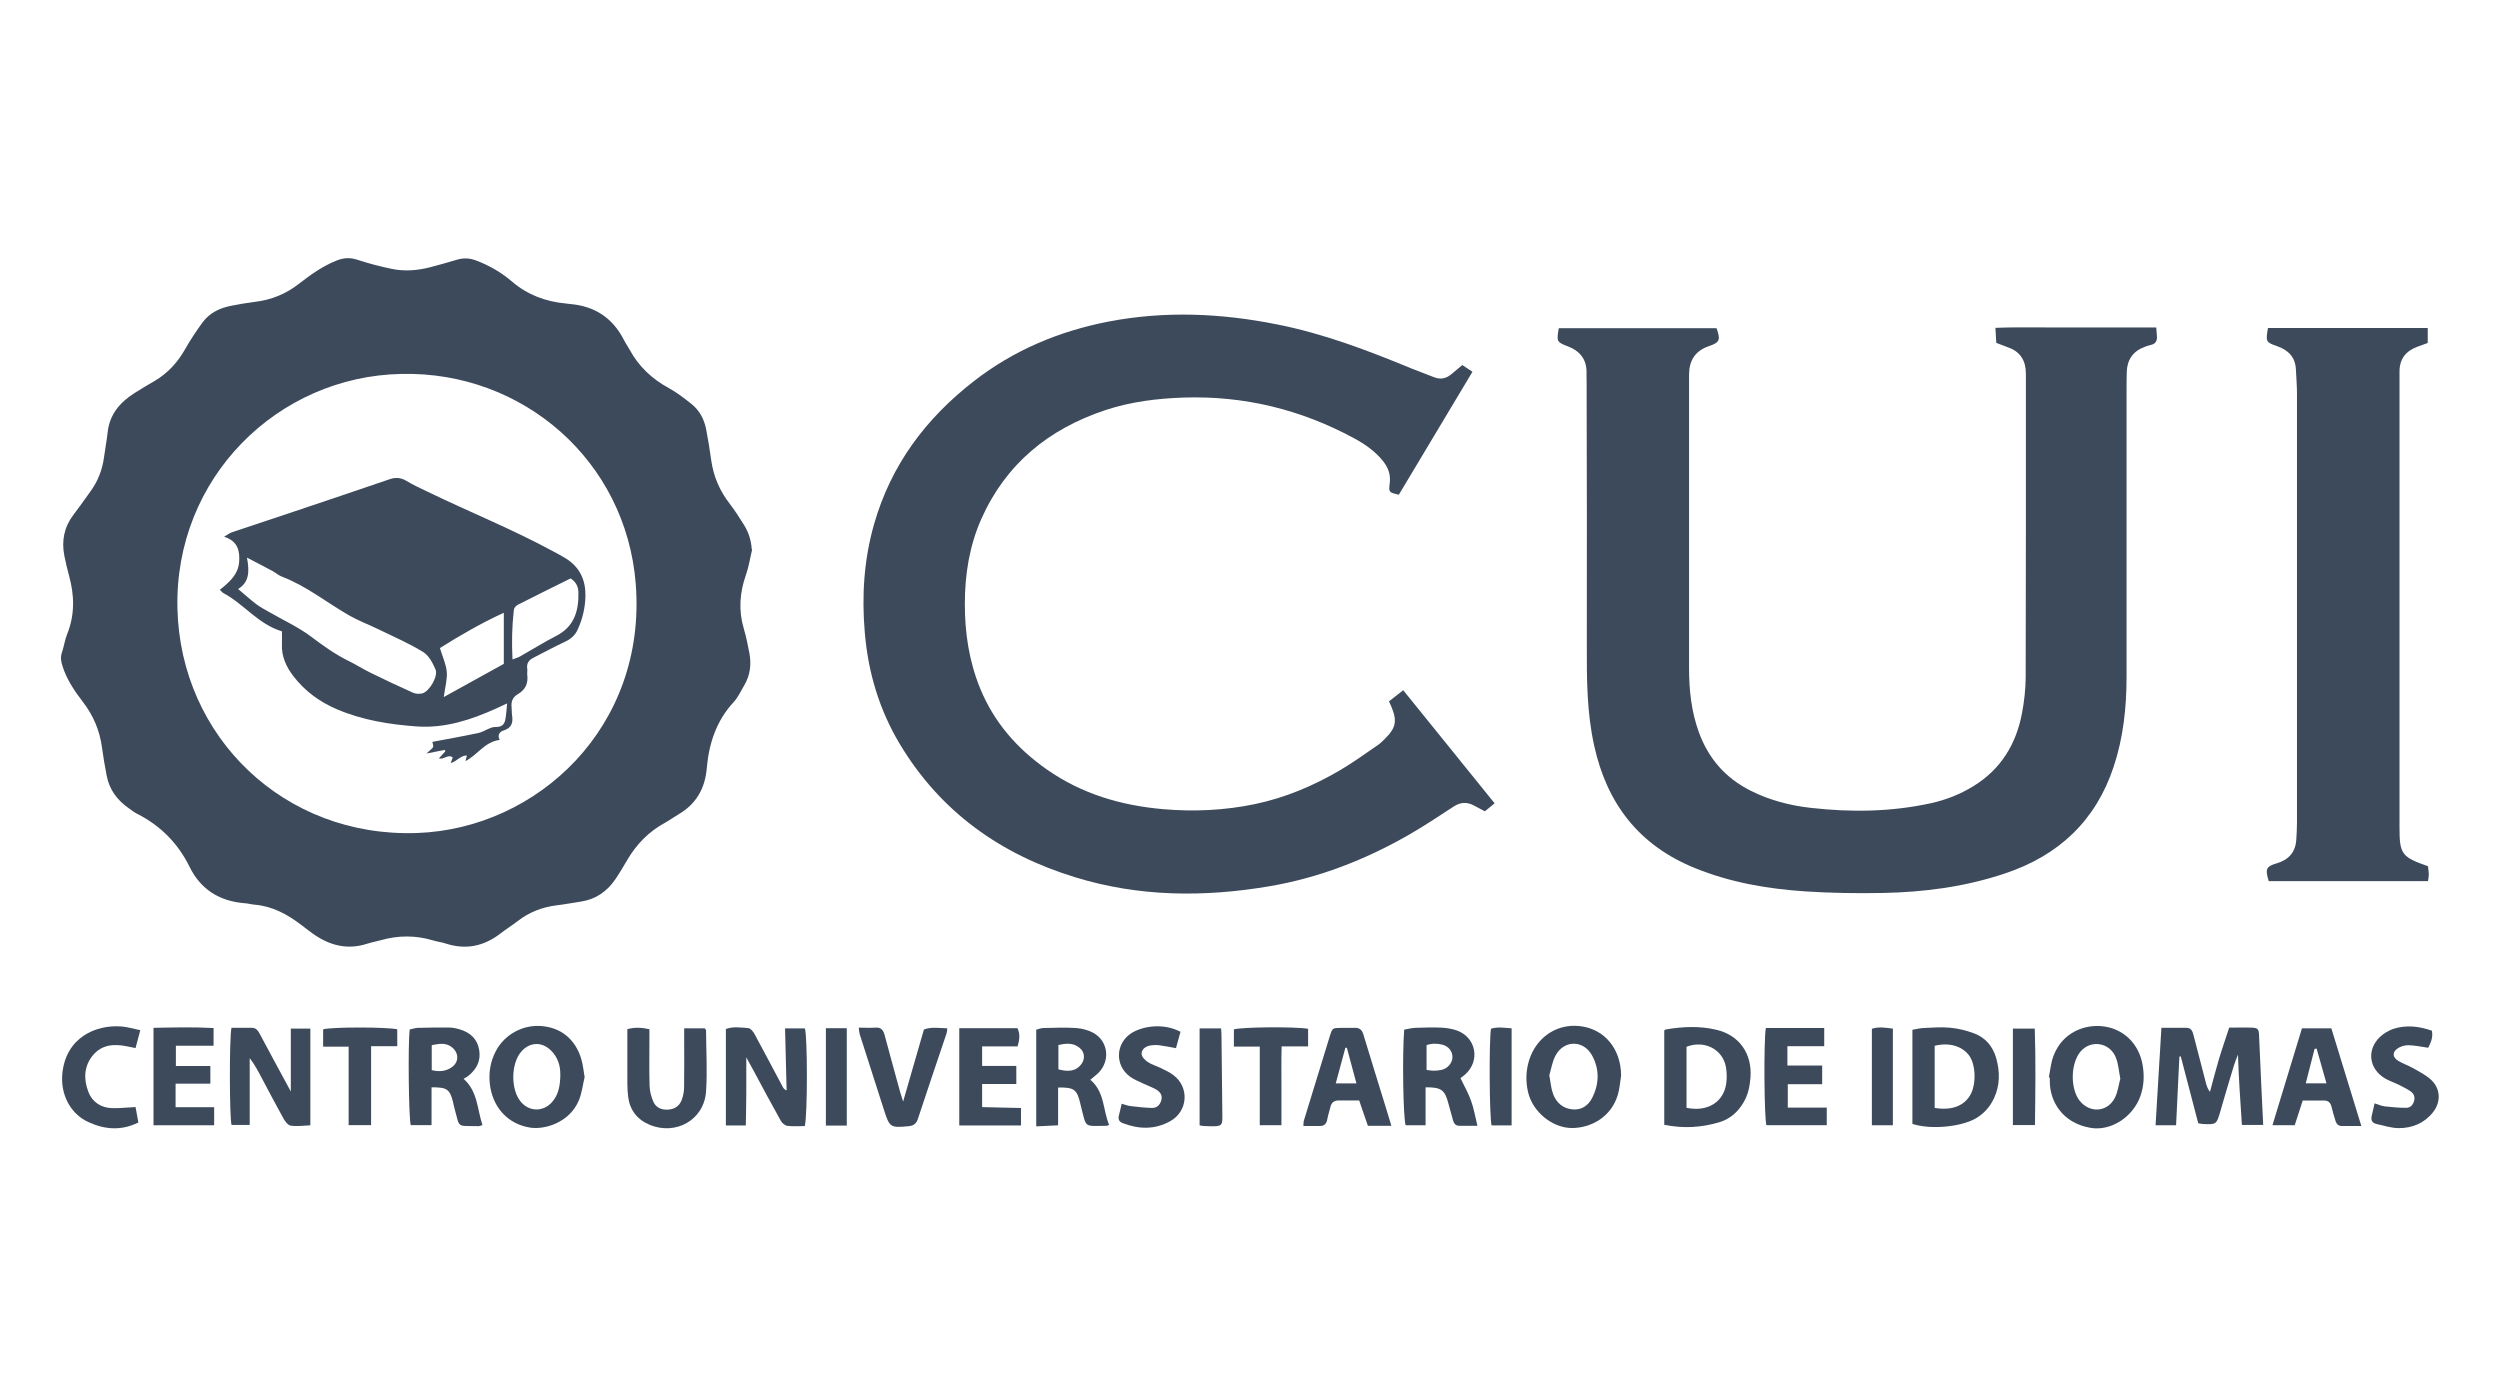 <svg width="256" height="142" viewBox="0 0 256 142" fill="none" xmlns="http://www.w3.org/2000/svg">
<path d="M77.02 56.27C76.81 57.13 76.68 58.02 76.39 58.85C75.74 60.69 75.61 62.51 76.17 64.39C76.41 65.21 76.58 66.05 76.74 66.89C76.95 68.03 76.82 69.14 76.22 70.16C75.87 70.75 75.58 71.4 75.13 71.89C73.34 73.82 72.59 76.15 72.37 78.7C72.19 80.75 71.28 82.34 69.48 83.39C69.01 83.67 68.56 83.99 68.08 84.26C66.44 85.16 65.19 86.43 64.25 88.03C63.85 88.71 63.45 89.39 63.01 90.04C62.16 91.28 61.01 92.09 59.5 92.32C58.65 92.45 57.81 92.61 56.96 92.71C55.5 92.9 54.18 93.41 53.01 94.32C52.44 94.76 51.83 95.14 51.26 95.58C49.57 96.89 47.72 97.29 45.65 96.62C45.23 96.48 44.78 96.43 44.35 96.3C42.56 95.76 40.77 95.77 38.98 96.28C38.52 96.41 38.04 96.49 37.59 96.64C35.52 97.31 33.67 96.79 31.97 95.56C31.58 95.28 31.21 94.98 30.82 94.69C29.41 93.62 27.89 92.79 26.08 92.64C25.74 92.61 25.4 92.51 25.06 92.49C22.49 92.29 20.56 91.09 19.42 88.78C18.23 86.35 16.44 84.55 14.04 83.33C13.74 83.18 13.46 82.96 13.18 82.76C12.01 81.94 11.2 80.87 10.93 79.45C10.74 78.48 10.57 77.5 10.44 76.52C10.21 74.82 9.57 73.3 8.53 71.93C7.65 70.79 6.84 69.61 6.4 68.21C6.25 67.74 6.17 67.3 6.34 66.82C6.55 66.21 6.63 65.55 6.87 64.95C7.68 62.95 7.63 60.95 7.06 58.91C6.88 58.25 6.72 57.58 6.59 56.91C6.29 55.39 6.56 53.99 7.51 52.73C8.13 51.91 8.73 51.08 9.32 50.24C10.05 49.22 10.48 48.08 10.65 46.83C10.76 45.98 10.93 45.14 11.02 44.29C11.21 42.46 12.26 41.22 13.74 40.27C14.43 39.83 15.14 39.41 15.85 39C17.18 38.21 18.18 37.12 18.94 35.78C19.48 34.83 20.08 33.92 20.73 33.03C21.45 32.04 22.5 31.54 23.68 31.31C24.49 31.15 25.3 31.01 26.11 30.91C27.79 30.71 29.28 30.1 30.61 29.06C31.8 28.14 33.02 27.26 34.44 26.69C35.18 26.39 35.85 26.35 36.63 26.61C37.76 26.99 38.93 27.28 40.1 27.53C41.43 27.81 42.76 27.7 44.07 27.36C44.96 27.12 45.86 26.88 46.74 26.61C47.42 26.4 48.06 26.41 48.74 26.67C50.11 27.18 51.35 27.91 52.44 28.84C54.04 30.21 55.9 30.89 57.96 31.08C58.1 31.09 58.23 31.12 58.37 31.13C60.9 31.34 62.75 32.56 63.9 34.83C64.07 35.17 64.29 35.47 64.47 35.8C65.41 37.54 66.79 38.82 68.52 39.76C69.32 40.2 70.06 40.77 70.79 41.35C71.62 42.01 72.11 42.92 72.31 43.96C72.52 45.03 72.69 46.12 72.84 47.2C73.08 48.83 73.71 50.28 74.72 51.58C75.26 52.28 75.74 53.04 76.21 53.79C76.66 54.53 76.92 55.34 76.98 56.25L77.02 56.27ZM41.11 38.29C28.44 38.53 17.84 48.93 18.17 62.34C18.49 75.45 29.08 85.78 42.71 85.3C55.03 84.86 66.25 74.44 65.1 59.78C64.1 47.15 53.51 38.01 41.12 38.29H41.11Z" fill="#3C4A5B"/>
<path d="M175.77 33.6C176.2 34.8 176.12 35.06 174.98 35.45C173.58 35.93 172.98 36.91 172.96 38.32C172.96 38.94 172.96 39.55 172.96 40.17C172.96 49.58 172.96 58.99 172.96 68.41C172.96 70.65 173.19 72.85 173.96 74.97C174.94 77.67 176.69 79.68 179.27 80.97C181.22 81.95 183.3 82.49 185.46 82.73C189.57 83.19 193.66 83.14 197.72 82.25C199.27 81.91 200.74 81.33 202.08 80.5C204.88 78.78 206.45 76.22 207.05 73.04C207.28 71.84 207.42 70.6 207.43 69.38C207.46 59.28 207.45 49.19 207.45 39.09C207.45 38.82 207.45 38.54 207.45 38.27C207.45 36.97 206.92 36.03 205.65 35.58C205.26 35.44 204.88 35.29 204.42 35.11C204.39 34.66 204.37 34.19 204.33 33.57C206.19 33.49 207.99 33.54 209.79 33.53C211.64 33.53 213.49 33.53 215.34 33.53C217.15 33.53 218.95 33.53 220.8 33.53C220.83 33.92 220.85 34.18 220.87 34.45C220.9 34.93 220.71 35.23 220.21 35.33C220.01 35.37 219.82 35.45 219.62 35.52C218.42 35.96 217.82 36.83 217.78 38.09C217.76 38.77 217.76 39.46 217.76 40.14C217.76 49.86 217.77 59.58 217.76 69.3C217.76 72.43 217.43 75.53 216.44 78.51C214.61 84.04 210.82 87.6 205.31 89.44C201.24 90.81 197.04 91.36 192.78 91.44C190.14 91.49 187.5 91.45 184.87 91.28C181 91.02 177.2 90.37 173.56 88.89C167.84 86.57 164.56 82.31 163.25 76.38C162.49 72.98 162.48 69.53 162.49 66.07C162.51 57.07 162.49 48.07 162.47 39.07C162.47 38.8 162.45 38.52 162.46 38.25C162.51 36.83 161.81 35.94 160.51 35.45C159.4 35.03 159.39 34.96 159.62 33.61H175.77V33.6Z" fill="#3C4A5B"/>
<path d="M149.74 37.379C150.1 37.619 150.41 37.819 150.78 38.069C148.25 42.299 145.74 46.479 143.24 50.659C142.22 50.419 142.19 50.419 142.31 49.479C142.42 48.599 142.15 47.869 141.61 47.199C140.8 46.189 139.75 45.469 138.64 44.869C133.22 41.939 127.44 40.519 121.27 40.709C118.52 40.799 115.8 41.129 113.18 41.999C107.38 43.929 102.98 47.509 100.47 53.179C99.27 55.909 98.81 58.779 98.8 61.779C98.79 64.799 99.23 67.699 100.37 70.499C101.79 73.969 104.16 76.669 107.19 78.789C110.75 81.289 114.78 82.479 119.1 82.859C122.27 83.129 125.39 82.989 128.5 82.339C131.62 81.689 134.51 80.459 137.24 78.859C138.57 78.079 139.81 77.169 141.08 76.299C141.33 76.129 141.56 75.909 141.78 75.689C142.96 74.529 143.1 73.829 142.45 72.299C142.4 72.169 142.34 72.049 142.23 71.819C142.69 71.459 143.15 71.099 143.69 70.679C146.82 74.559 149.91 78.379 153.05 82.259C152.71 82.539 152.4 82.789 152.05 83.079C151.67 82.879 151.31 82.689 150.96 82.499C150.23 82.099 149.55 82.129 148.84 82.599C147.32 83.589 145.81 84.599 144.24 85.499C139.78 88.049 135.04 89.899 129.95 90.759C123.28 91.889 116.64 91.839 110.12 89.839C102.46 87.499 96.3 83.129 92.14 76.189C90.05 72.699 88.91 68.899 88.56 64.839C88.23 61.049 88.46 57.319 89.51 53.659C91.24 47.609 94.81 42.839 99.74 39.019C103.82 35.849 108.46 33.909 113.52 32.929C119.29 31.819 125.02 32.069 130.77 33.219C135.57 34.169 140.1 35.899 144.6 37.759C145.33 38.059 146.08 38.309 146.8 38.609C147.52 38.909 148.13 38.759 148.69 38.259C149 37.989 149.32 37.739 149.73 37.389L149.74 37.379Z" fill="#3C4A5B"/>
<path d="M248.63 88.71C248.66 89.03 248.71 89.3 248.71 89.57C248.71 89.77 248.66 89.97 248.63 90.23H232.32C231.94 88.99 232.03 88.73 233.15 88.4C234.39 88.03 235.06 87.25 235.14 85.97C235.18 85.39 235.21 84.81 235.21 84.23C235.21 69.58 235.21 54.94 235.21 40.29C235.21 39.47 235.14 38.65 235.1 37.83C235.04 36.57 234.33 35.85 233.18 35.45C232.01 35.04 232 34.99 232.24 33.59H248.6V35.12C248.23 35.26 247.88 35.38 247.53 35.51C246.34 35.95 245.7 36.78 245.71 38.07C245.71 38.38 245.71 38.69 245.71 38.99C245.71 54.25 245.71 69.51 245.71 84.77C245.71 87.45 245.93 87.76 248.62 88.7L248.63 88.71Z" fill="#3C4A5B"/>
<path d="M221.32 105.25C222.26 105.25 223.07 105.25 223.89 105.25C224.36 105.25 224.51 105.57 224.61 105.97C225.02 107.59 225.45 109.21 225.87 110.83C225.95 111.15 226.04 111.47 226.3 111.81C226.59 110.73 226.87 109.64 227.19 108.56C227.51 107.48 227.88 106.42 228.27 105.23C229.05 105.23 229.83 105.2 230.6 105.23C231.23 105.26 231.3 105.38 231.33 106.08C231.41 107.79 231.48 109.5 231.56 111.21C231.62 112.5 231.69 113.8 231.75 115.19H229.57C229.42 112.84 229.24 110.44 229.17 107.99C229.03 108.36 228.87 108.72 228.76 109.09C228.28 110.66 227.81 112.23 227.36 113.81C226.98 115.13 226.95 115.16 225.61 115.1C225.48 115.1 225.34 115.06 225.1 115.02C224.51 112.75 223.91 110.46 223.31 108.17C223.26 108.17 223.22 108.19 223.17 108.2C223.06 110.54 222.94 112.87 222.83 115.23H220.73C220.93 111.92 221.12 108.66 221.33 105.23L221.32 105.25Z" fill="#3C4A5B"/>
<path d="M76.36 115.25H74.33V105.37C75.08 105.09 75.86 105.22 76.63 105.28C76.86 105.3 77.12 105.63 77.26 105.88C78.24 107.68 79.19 109.5 80.16 111.31C80.23 111.44 80.32 111.57 80.55 111.66C80.5 109.57 80.45 107.48 80.39 105.31H82.42C82.69 106.07 82.7 114.17 82.41 115.31C81.85 115.31 81.24 115.36 80.64 115.29C80.39 115.26 80.09 115.01 79.96 114.78C78.99 113.05 78.06 111.3 77.12 109.55C76.9 109.15 76.68 108.75 76.42 108.27C76.42 109.57 76.42 110.72 76.42 111.86C76.42 112.98 76.39 114.1 76.37 115.26L76.36 115.25Z" fill="#3C4A5B"/>
<path d="M29.78 111.78V105.33H31.78V115.23C31.11 115.26 30.43 115.36 29.78 115.27C29.49 115.23 29.19 114.83 29.02 114.52C28.27 113.18 27.56 111.81 26.84 110.46C26.46 109.74 26.09 109.02 25.57 108.35V115.19H23.71C23.5 114.5 23.47 106.45 23.7 105.25C24.38 105.25 25.09 105.25 25.8 105.25C26.25 105.25 26.43 105.56 26.62 105.91C27.63 107.81 28.66 109.7 29.79 111.79L29.78 111.78Z" fill="#3C4A5B"/>
<path d="M170.42 115.17V105.52C170.42 105.52 170.5 105.43 170.56 105.42C172.29 105.12 174.04 105.04 175.76 105.45C178.11 106 179.43 107.91 179.25 110.32C179.18 111.21 179.02 112.07 178.55 112.87C177.97 113.86 177.18 114.57 176.08 114.91C174.25 115.46 172.4 115.58 170.43 115.18L170.42 115.17ZM172.7 113.44C174.85 113.89 176.52 112.85 176.77 110.92C176.84 110.39 176.83 109.82 176.74 109.29C176.43 107.46 174.54 106.47 172.7 107.19V113.44Z" fill="#3C4A5B"/>
<path d="M195.83 115.09V105.45C196.21 105.39 196.58 105.29 196.94 105.27C197.86 105.23 198.8 105.15 199.71 105.24C200.55 105.32 201.4 105.53 202.18 105.83C203.33 106.27 204.07 107.16 204.41 108.35C204.8 109.74 204.81 111.12 204.19 112.45C203.78 113.34 203.15 114.05 202.29 114.54C200.75 115.41 197.67 115.69 195.84 115.09H195.83ZM198.11 107.09V113.45C199.78 113.73 201.03 113.29 201.71 112.21C202.38 111.15 202.35 109.07 201.65 108.1C200.93 107.11 199.57 106.72 198.11 107.09Z" fill="#3C4A5B"/>
<path d="M59.86 110.319C59.68 111.069 59.59 111.899 59.29 112.639C58.34 114.969 55.76 115.699 54.29 115.469C52 115.109 50.43 113.379 50.16 110.999C50.03 109.809 50.22 108.679 50.78 107.619C51.68 105.909 53.56 104.909 55.46 105.069C57.93 105.279 59.11 106.949 59.55 108.539C59.7 109.089 59.76 109.679 59.87 110.319H59.86ZM57.37 109.979C57.39 109.239 57.17 108.289 56.4 107.549C55.48 106.659 54.28 106.699 53.42 107.639C52.29 108.869 52.27 111.659 53.39 112.889C54.24 113.839 55.59 113.849 56.47 112.919C57.17 112.169 57.37 111.249 57.38 109.979H57.37Z" fill="#3C4A5B"/>
<path d="M166 110.15C165.9 110.79 165.85 111.45 165.68 112.06C165.02 114.35 162.97 115.5 160.98 115.51C158.96 115.51 156.98 113.87 156.49 111.9C156.26 110.95 156.24 110.02 156.45 109.06C157.03 106.45 159.21 104.8 161.74 105.07C164.29 105.34 165.99 107.39 166 110.14V110.15ZM158.65 110.11C158.79 110.86 158.83 111.48 159.04 112.04C159.38 112.92 160.04 113.51 161.02 113.6C161.94 113.69 162.63 113.22 163.03 112.44C163.77 110.99 163.81 109.46 163 108.03C162.11 106.47 160.14 106.5 159.29 108.08C158.95 108.72 158.84 109.48 158.65 110.1V110.11Z" fill="#3C4A5B"/>
<path d="M209.8 110.32C209.95 109.59 210.01 108.83 210.27 108.14C211.22 105.62 213.56 104.92 215.22 105.08C217.42 105.29 219.04 106.86 219.41 109.09C219.59 110.15 219.54 111.2 219.18 112.23C218.42 114.38 216.16 115.86 214.06 115.49C211.17 114.99 209.91 112.77 209.9 110.75C209.9 110.61 209.9 110.48 209.9 110.34C209.86 110.34 209.83 110.33 209.79 110.32H209.8ZM217.12 110.46C216.97 109.7 216.93 108.96 216.67 108.31C216.05 106.72 214.07 106.43 213.02 107.71C212.02 108.94 211.99 111.49 212.96 112.72C214 114.03 215.84 113.89 216.58 112.38C216.87 111.79 216.95 111.09 217.12 110.46Z" fill="#3C4A5B"/>
<path d="M143.82 105.43C144.21 105.36 144.58 105.26 144.94 105.25C145.83 105.22 146.72 105.19 147.61 105.23C148.15 105.26 148.71 105.35 149.21 105.53C151.16 106.25 151.59 108.62 150.05 110.01C149.87 110.17 149.68 110.31 149.55 110.4C149.93 111.19 150.35 111.92 150.63 112.7C150.92 113.5 151.06 114.35 151.29 115.28C150.63 115.28 150.03 115.28 149.43 115.28C149.06 115.28 148.88 115.05 148.79 114.72C148.63 114.13 148.46 113.54 148.3 112.94C147.94 111.6 147.58 111.33 145.98 111.34V115.23H143.94C143.69 114.56 143.58 108.07 143.79 105.42L143.82 105.43ZM146.07 109.56C146.39 109.6 146.59 109.64 146.79 109.64C147.06 109.64 147.34 109.62 147.6 109.56C148.22 109.43 148.71 108.87 148.73 108.29C148.75 107.67 148.34 107.13 147.68 106.97C147.16 106.84 146.62 106.83 146.08 107.02V109.55L146.07 109.56Z" fill="#3C4A5B"/>
<path d="M49.4 115.211C49.19 115.271 49.1 115.321 49 115.321C46.68 115.261 47.13 115.581 46.54 113.501C46.47 113.271 46.44 113.031 46.38 112.801C46.05 111.531 45.76 111.331 44.19 111.341V115.211H42.06C41.85 114.501 41.77 106.991 41.95 105.421C42.21 105.371 42.5 105.261 42.8 105.251C43.86 105.221 44.92 105.211 45.98 105.221C46.35 105.221 46.73 105.301 47.09 105.411C48.16 105.731 48.89 106.401 49.07 107.531C49.25 108.611 48.82 109.461 47.99 110.141C47.86 110.251 47.71 110.331 47.47 110.471C48.92 111.751 48.86 113.561 49.4 115.191V115.211ZM44.21 109.581C45.01 109.781 45.67 109.691 46.25 109.291C46.99 108.781 47.01 107.881 46.34 107.291C45.69 106.721 44.97 106.881 44.21 107.021V109.591V109.581Z" fill="#3C4A5B"/>
<path d="M106.11 115.321V105.441C106.36 105.381 106.58 105.281 106.81 105.271C107.94 105.251 109.07 105.191 110.2 105.271C110.8 105.311 111.43 105.481 111.95 105.761C113.49 106.611 113.72 108.621 112.47 109.871C112.23 110.101 111.96 110.301 111.65 110.571C113.13 111.811 112.93 113.661 113.57 115.181C113.41 115.251 113.38 115.281 113.35 115.281C110.94 115.301 111.28 115.551 110.7 113.331C110.67 113.231 110.65 113.131 110.63 113.031C110.28 111.551 110.01 111.341 108.35 111.361V115.231C107.59 115.271 106.92 115.301 106.11 115.341V115.321ZM108.38 109.501C109.3 109.741 110.14 109.771 110.75 108.941C111.09 108.481 111.08 107.821 110.68 107.421C110.03 106.761 109.23 106.811 108.38 107.011V109.501Z" fill="#3C4A5B"/>
<path d="M70.04 105.299H72.16C72.23 105.399 72.3 105.449 72.3 105.509C72.31 107.599 72.44 109.689 72.3 111.769C72.1 114.679 69.2 116.309 66.5 115.169C65.23 114.629 64.48 113.639 64.32 112.289C64.21 111.409 64.25 110.509 64.24 109.629C64.23 108.229 64.24 106.829 64.24 105.389C65 105.169 65.69 105.219 66.5 105.389C66.5 105.839 66.5 106.279 66.5 106.719C66.5 108.229 66.47 109.729 66.52 111.239C66.54 111.769 66.69 112.319 66.9 112.809C67.15 113.389 67.69 113.649 68.33 113.629C69.01 113.609 69.54 113.309 69.79 112.679C69.95 112.279 70.04 111.819 70.05 111.389C70.08 109.749 70.06 108.099 70.06 106.459C70.06 106.119 70.06 105.779 70.06 105.309L70.04 105.299Z" fill="#3C4A5B"/>
<path d="M235 115.221H232.7C233.72 111.861 234.71 108.611 235.72 105.301H238.73C239.75 108.621 240.76 111.901 241.8 115.301C241.07 115.301 240.44 115.301 239.8 115.301C239.42 115.301 239.25 115.071 239.15 114.761C239.01 114.301 238.87 113.851 238.76 113.381C238.65 112.911 238.42 112.671 237.91 112.691C237.23 112.711 236.55 112.691 235.8 112.691C235.52 113.561 235.25 114.391 234.98 115.221H235ZM237.21 107.371C237.14 107.381 237.07 107.401 237.01 107.411C236.71 108.561 236.42 109.711 236.11 110.931H238.23C237.87 109.681 237.54 108.521 237.22 107.371H237.21Z" fill="#3C4A5B"/>
<path d="M142.48 115.28H140.07C139.78 114.44 139.5 113.61 139.18 112.69C138.47 112.69 137.75 112.69 137.04 112.69C136.6 112.69 136.34 112.92 136.24 113.34C136.13 113.77 135.99 114.2 135.91 114.63C135.83 115.07 135.62 115.3 135.16 115.3C134.62 115.3 134.07 115.3 133.47 115.3C133.49 115.06 133.47 114.89 133.52 114.74C134.4 111.86 135.28 108.98 136.17 106.11C136.43 105.27 136.44 105.27 137.3 105.25C137.78 105.25 138.26 105.27 138.74 105.25C139.22 105.24 139.47 105.46 139.61 105.93C140.36 108.42 141.14 110.9 141.9 113.38C142.09 113.99 142.27 114.61 142.48 115.29V115.28ZM138.9 110.94C138.55 109.64 138.23 108.47 137.92 107.3C137.87 107.3 137.82 107.29 137.77 107.28C137.45 108.48 137.12 109.68 136.78 110.94H138.9Z" fill="#3C4A5B"/>
<path d="M104.2 107.149H100.57V109.149H104.07V110.999H100.57V113.369C101.87 113.399 103.18 113.429 104.55 113.459V115.249H98.23V105.289H104.19C104.47 105.879 104.41 106.469 104.2 107.149Z" fill="#3C4A5B"/>
<path d="M15.72 115.24V105.25C17.76 105.21 19.78 105.16 21.87 105.27V107.08H18.01V109.16H21.54V110.97H17.98V113.38H21.93V115.23H15.72V115.24Z" fill="#3C4A5B"/>
<path d="M180.82 105.27H186.8V107.13H183.03V109.11H186.59V111.02H183.07V113.42H187.06V115.22H180.88C180.66 114.55 180.59 106.7 180.82 105.28V105.27Z" fill="#3C4A5B"/>
<path d="M87.94 105.23C88.58 105.23 89.09 105.27 89.6 105.23C90.21 105.17 90.45 105.47 90.59 106.01C91.11 107.96 91.65 109.9 92.18 111.84C92.25 112.08 92.33 112.32 92.48 112.8C93.23 110.19 93.92 107.82 94.61 105.42C95.39 105.13 96.16 105.28 97 105.3C96.98 105.5 96.98 105.66 96.93 105.81C95.95 108.72 94.96 111.63 94 114.55C93.84 115.05 93.57 115.27 93.06 115.32C91.18 115.5 91.1 115.46 90.53 113.69C89.69 111.09 88.86 108.49 88.03 105.89C87.98 105.73 87.98 105.56 87.94 105.26V105.23Z" fill="#3C4A5B"/>
<path d="M249.02 105.53C249.17 106.21 248.92 106.75 248.65 107.29C247.93 107.19 247.27 107.04 246.6 107.03C246.22 107.03 245.78 107.16 245.47 107.39C244.95 107.77 245 108.27 245.58 108.63C246.07 108.93 246.64 109.11 247.14 109.4C247.76 109.75 248.41 110.09 248.93 110.56C249.92 111.47 249.98 112.83 249.14 113.89C248.25 115.02 247.02 115.52 245.64 115.52C244.87 115.52 244.1 115.26 243.33 115.09C242.93 115 242.77 114.72 242.85 114.32C242.94 113.89 243.05 113.47 243.16 112.98C243.54 113.1 243.86 113.25 244.18 113.29C244.92 113.38 245.66 113.44 246.41 113.44C246.81 113.44 247.08 113.16 247.2 112.75C247.32 112.33 247.18 111.99 246.85 111.76C246.49 111.51 246.09 111.31 245.7 111.11C245.21 110.87 244.68 110.7 244.21 110.42C242.57 109.44 242.33 107.49 243.71 106.18C244.09 105.82 244.6 105.52 245.1 105.35C246.41 104.93 247.72 105.09 249.02 105.54V105.53Z" fill="#3C4A5B"/>
<path d="M120.88 105.671C120.74 106.191 120.59 106.741 120.42 107.331C119.8 107.221 119.24 107.101 118.68 107.031C118.38 106.991 118.06 107.011 117.77 107.061C117.29 107.151 116.88 107.461 116.9 107.931C116.91 108.221 117.25 108.561 117.53 108.751C117.92 109.011 118.4 109.141 118.83 109.351C119.29 109.581 119.77 109.791 120.17 110.101C121.82 111.361 121.64 113.801 119.83 114.811C118.26 115.681 116.63 115.651 114.98 115.011C114.59 114.861 114.47 114.601 114.58 114.201C114.68 113.841 114.75 113.481 114.86 113.021C115.18 113.111 115.46 113.221 115.74 113.261C116.48 113.351 117.22 113.431 117.97 113.451C118.46 113.461 118.78 113.161 118.92 112.661C119.06 112.121 118.77 111.791 118.38 111.561C117.97 111.321 117.51 111.171 117.08 110.961C116.62 110.741 116.13 110.551 115.72 110.251C114.13 109.101 114.22 106.811 115.89 105.771C116.94 105.121 119.05 104.691 120.89 105.661L120.88 105.671Z" fill="#3C4A5B"/>
<path d="M14.37 105.481C14.18 106.201 14.04 106.721 13.88 107.321C13.51 107.241 13.22 107.181 12.93 107.131C11.65 106.881 10.44 106.971 9.54 108.031C8.58 109.161 8.55 110.511 9.05 111.811C9.44 112.831 10.32 113.431 11.44 113.471C12.22 113.501 13 113.401 13.88 113.361C13.97 113.871 14.08 114.421 14.17 114.941C12.37 115.831 10.68 115.651 9.03 114.891C7.21 114.051 6.19 112.081 6.38 109.981C6.72 106.251 9.8 104.901 12.45 105.111C13.05 105.161 13.63 105.341 14.36 105.491L14.37 105.481Z" fill="#3C4A5B"/>
<path d="M133.95 105.36V107.15C133.45 107.15 133.02 107.15 132.59 107.15C132.19 107.15 131.78 107.15 131.24 107.15C131.2 108.56 131.22 109.87 131.22 111.19C131.22 112.51 131.22 113.83 131.22 115.22H129V107.17H126.35V105.41C127.07 105.17 132.54 105.11 133.97 105.35L133.95 105.36Z" fill="#3C4A5B"/>
<path d="M38 107.121V115.211H35.7V107.181H33.09V105.401C33.92 105.161 39.54 105.151 40.68 105.401V107.131H38V107.121Z" fill="#3C4A5B"/>
<path d="M206.12 115.21V105.33H208.36C208.47 108.6 208.42 111.87 208.38 115.21H206.12Z" fill="#3C4A5B"/>
<path d="M122.84 115.231V105.311H125.04C125.06 105.591 125.08 105.811 125.08 106.041C125.11 108.801 125.13 111.561 125.17 114.331C125.18 115.201 125.1 115.321 124.19 115.331C123.92 115.331 123.64 115.321 123.37 115.311C123.24 115.311 123.1 115.281 122.84 115.241V115.231Z" fill="#3C4A5B"/>
<path d="M154.79 115.24H152.74C152.51 114.42 152.47 106.49 152.68 105.34C153.36 105.13 154.05 105.25 154.79 105.3V115.23V115.24Z" fill="#3C4A5B"/>
<path d="M193.83 115.23H191.68V105.35C192.38 105.11 193.07 105.24 193.83 105.33V115.22V115.23Z" fill="#3C4A5B"/>
<path d="M84.57 105.289H86.71V115.259H84.57V105.289Z" fill="#3C4A5B"/>
<path d="M51.18 75.769C49.63 75.949 48.94 77.279 47.66 77.939C47.72 77.719 47.75 77.569 47.81 77.359C47.13 77.359 46.78 77.979 46.15 78.139C46.22 77.939 46.28 77.769 46.36 77.569C45.89 77.179 45.48 77.809 44.94 77.659C45.18 77.399 45.39 77.169 45.6 76.939C45.58 76.889 45.56 76.839 45.54 76.789C44.99 76.899 44.45 77.009 43.67 77.159C43.92 76.929 44.02 76.849 44.11 76.759C44.2 76.669 44.34 76.569 44.36 76.459C44.38 76.309 44.31 76.139 44.27 75.969C45.85 75.669 47.43 75.389 48.99 75.059C49.37 74.979 49.72 74.749 50.1 74.599C50.27 74.529 50.46 74.449 50.64 74.449C51.28 74.469 51.63 74.279 51.74 73.709C51.84 73.219 51.86 72.709 51.93 72.029C51.48 72.239 51.15 72.389 50.83 72.539C48.25 73.709 45.56 74.589 42.7 74.389C39.9 74.189 37.12 73.749 34.5 72.629C32.74 71.879 31.23 70.779 30.05 69.249C29.3 68.269 28.81 67.209 28.87 65.939C28.89 65.529 28.87 65.119 28.87 64.649C26.45 63.929 24.98 61.849 22.87 60.729C22.76 60.669 22.68 60.549 22.51 60.399C22.77 60.179 23 60.009 23.21 59.809C23.88 59.199 24.42 58.509 24.49 57.549C24.57 56.399 24.36 55.419 22.95 54.959C23.3 54.759 23.5 54.589 23.74 54.509C25.84 53.799 27.95 53.099 30.06 52.399C33.34 51.299 36.61 50.199 39.88 49.079C40.51 48.859 41.05 48.899 41.63 49.249C42.33 49.679 43.08 50.009 43.82 50.369C48.07 52.429 52.46 54.189 56.61 56.439C57.06 56.679 57.52 56.919 57.95 57.189C59.36 58.069 59.97 59.389 59.95 60.999C59.93 62.209 59.66 63.369 59.15 64.479C58.88 65.079 58.44 65.439 57.85 65.719C56.77 66.219 55.72 66.799 54.65 67.339C54.17 67.579 53.9 67.909 53.99 68.479C54.02 68.679 53.97 68.889 53.99 69.089C54.11 69.969 53.8 70.639 53.03 71.079C52.48 71.399 52.32 71.859 52.39 72.459C52.42 72.729 52.39 73.009 52.44 73.279C52.55 74.009 52.38 74.539 51.6 74.789C51.17 74.919 50.91 75.239 51.16 75.759L51.18 75.769ZM24.39 60.319C25.11 60.919 25.66 61.429 26.26 61.879C26.66 62.179 27.12 62.419 27.56 62.669C29.01 63.509 30.55 64.209 31.88 65.209C33.12 66.149 34.36 67.029 35.75 67.709C36.49 68.069 37.18 68.519 37.92 68.879C39.36 69.589 40.81 70.269 42.28 70.929C42.56 71.059 42.96 71.079 43.26 70.999C43.98 70.789 44.89 69.229 44.6 68.559C44.31 67.889 43.91 67.109 43.32 66.759C41.87 65.869 40.29 65.189 38.75 64.439C37.77 63.959 36.74 63.579 35.79 63.039C33.48 61.719 31.39 60.009 28.87 59.049C28.52 58.919 28.23 58.649 27.9 58.469C27.11 58.039 26.31 57.639 25.29 57.099C25.55 58.489 25.54 59.609 24.39 60.309V60.319ZM52.47 67.529C52.81 67.399 53.06 67.329 53.29 67.199C54.51 66.509 55.7 65.759 56.95 65.119C58.81 64.169 59.27 62.549 59.23 60.659C59.22 60.089 59 59.599 58.43 59.229C56.64 60.119 54.83 61.009 53.04 61.919C52.85 62.009 52.64 62.249 52.62 62.439C52.43 64.089 52.39 65.749 52.48 67.529H52.47ZM45.05 66.369C45.32 67.259 45.68 68.019 45.75 68.799C45.81 69.569 45.58 70.359 45.44 71.379C47.65 70.159 49.66 69.049 51.59 67.979V62.749C49.2 63.839 47.08 65.089 45.05 66.359V66.369Z" fill="#3C4A5B"/>
</svg>
